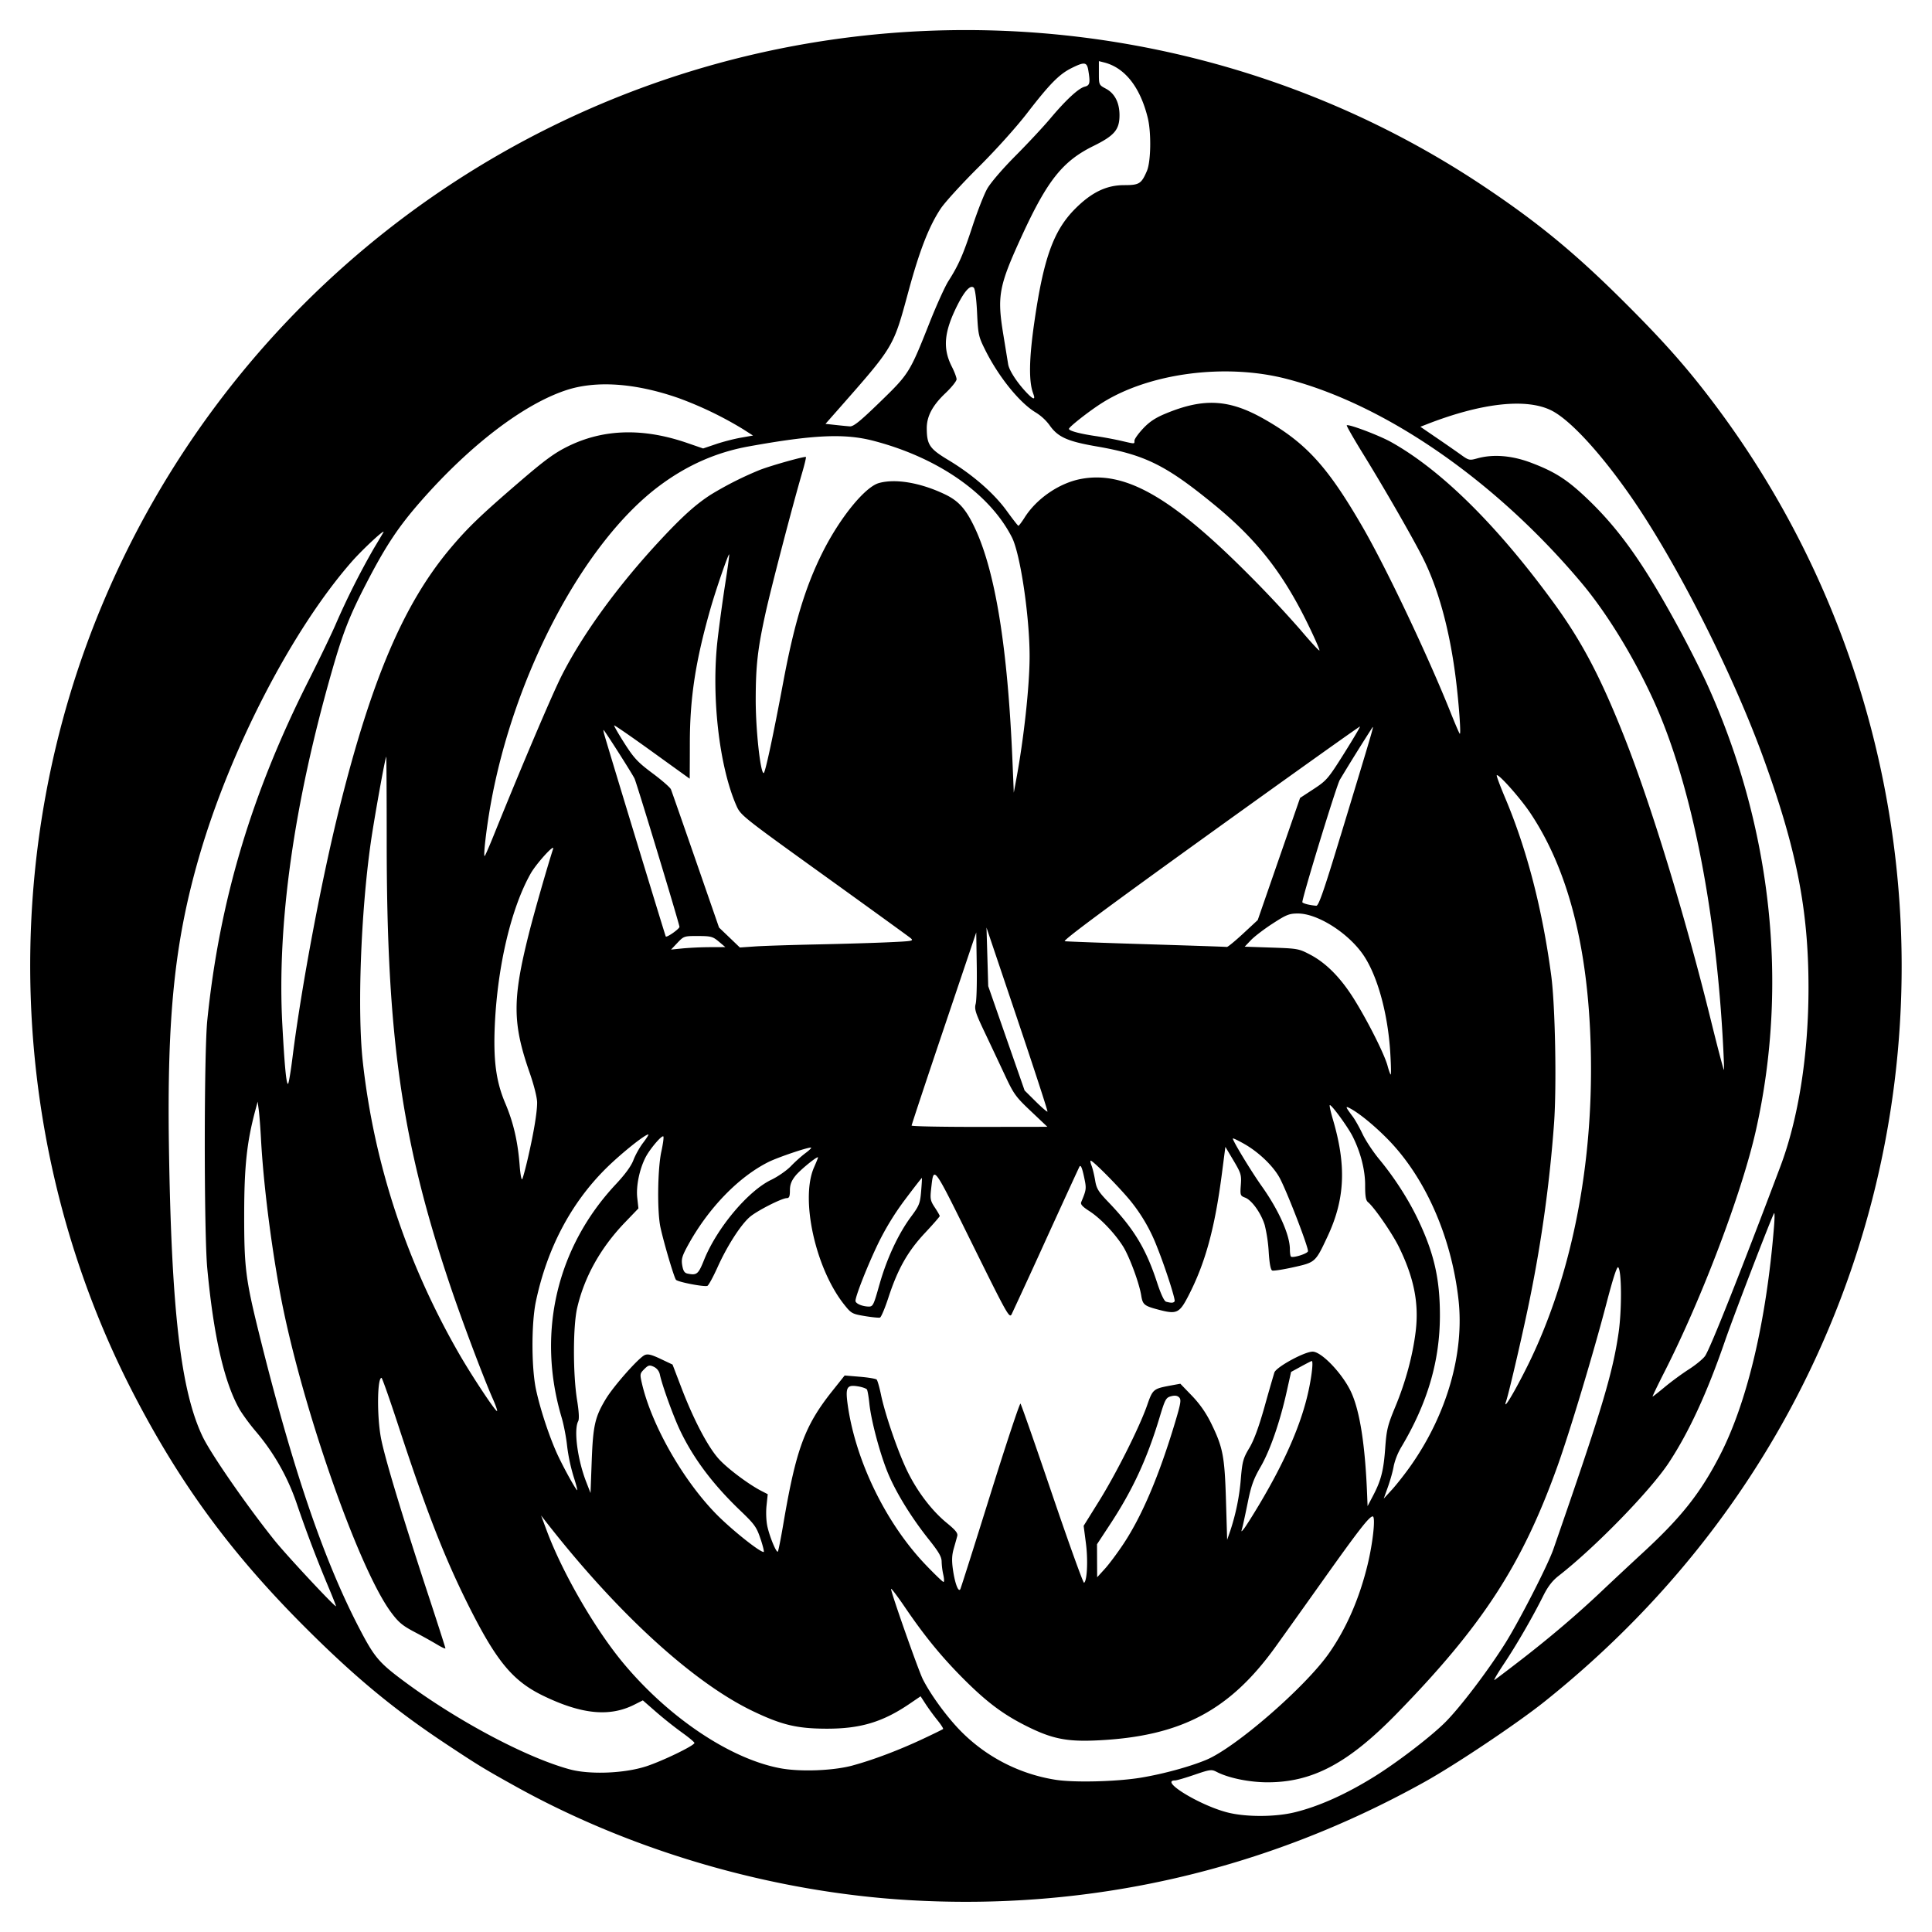 <svg xmlns="http://www.w3.org/2000/svg" width="64" height="64"><path d="M30.075 62.942c-4.48-.269-9.106-1.608-12.985-3.76-1.055-.586-1.25-.706-2.304-1.404-1.733-1.148-3.028-2.22-4.688-3.88-2.426-2.426-4.102-4.702-5.644-7.666-4.23-8.129-4.595-17.953-.98-26.408A30.99 30.99 0 0 1 25.142 1.76c8.261-1.868 16.976-.273 23.972 4.387 1.848 1.231 3.098 2.262 4.783 3.95 1.27 1.27 2.033 2.137 2.923 3.324 6.473 8.625 7.977 20.124 3.942 30.144-2.012 4.999-5.265 9.34-9.59 12.797-.897.718-2.947 2.091-3.978 2.665-5.291 2.946-11.106 4.276-17.12 3.915zm12.809-2.906c.803-.195 1.707-.6 2.661-1.195.764-.477 1.86-1.318 2.332-1.79.498-.498 1.418-1.71 1.983-2.61.475-.758 1.415-2.594 1.598-3.122 1.595-4.593 1.96-5.803 2.159-7.164.111-.76.105-2.058-.011-2.173-.042-.042-.17.353-.39 1.194-.426 1.631-1.217 4.26-1.622 5.39-1.171 3.267-2.482 5.286-5.327 8.202-1.607 1.646-2.787 2.273-4.278 2.273-.603 0-1.293-.141-1.688-.346-.168-.087-.217-.08-.729.095-.302.104-.593.189-.646.189-.53 0 .794.814 1.717 1.056.608.16 1.587.16 2.24.001zm-5.086-1.149c.735-.122 1.607-.36 2.161-.59.973-.406 3.286-2.415 4.069-3.536.575-.824 1.004-1.809 1.276-2.931.178-.738.269-1.597.168-1.597-.112 0-.472.463-1.642 2.11-.618.869-1.332 1.87-1.587 2.224-1.52 2.107-3.143 2.957-5.903 3.086-1 .047-1.49-.052-2.326-.469-.787-.393-1.329-.8-2.11-1.583-.724-.728-1.283-1.412-1.925-2.357-.254-.373-.462-.647-.462-.609 0 .127.91 2.711 1.055 2.996.253.497.747 1.18 1.193 1.65a5.644 5.644 0 0 0 3.18 1.673c.601.102 2.039.068 2.853-.067zm-16.406-.37c.548-.178 1.612-.692 1.612-.78 0-.027-.185-.182-.412-.344a13.649 13.649 0 0 1-.855-.68l-.442-.386-.278.14c-.821.416-1.751.325-3.031-.297-.987-.48-1.527-1.124-2.419-2.891-.827-1.64-1.43-3.179-2.377-6.07-.282-.86-.53-1.566-.552-1.566-.143 0-.154 1.273-.018 1.994.12.633.679 2.49 1.51 5.023.344 1.045.625 1.92.625 1.942 0 .023-.119-.03-.264-.118a18.013 18.013 0 0 0-.753-.419c-.41-.216-.537-.322-.79-.664-1.102-1.495-3.022-7.035-3.677-10.611-.308-1.684-.547-3.618-.625-5.055-.02-.375-.053-.808-.074-.962l-.037-.279-.083.31c-.276 1.037-.361 1.838-.363 3.412-.002 1.762.046 2.152.488 3.939 1.102 4.452 2.132 7.487 3.312 9.759.498.96.653 1.148 1.411 1.718 1.779 1.337 4.116 2.586 5.578 2.981.658.178 1.8.134 2.514-.097zm6.854-.034c.67-.181 1.54-.51 2.321-.877.356-.167.66-.316.674-.33.015-.015-.07-.147-.189-.294a7.785 7.785 0 0 1-.386-.528l-.17-.262-.372.253c-.887.602-1.626.823-2.747.82-.972-.003-1.476-.122-2.426-.576-1.985-.948-4.502-3.25-6.86-6.272l-.167-.215.185.496c.52 1.4 1.608 3.28 2.547 4.404 1.504 1.802 3.532 3.16 5.185 3.472.664.126 1.756.085 2.405-.09zm22.143-3.5c.97-.75 1.874-1.52 2.686-2.29.33-.313.934-.876 1.34-1.251 1.275-1.174 1.906-1.97 2.55-3.214.908-1.751 1.546-4.438 1.8-7.578.023-.273.025-.481.006-.463-.055.054-1.33 3.368-1.627 4.229-.594 1.725-1.2 3.037-1.87 4.05-.618.93-2.433 2.793-3.64 3.734-.21.163-.358.355-.513.666-.357.715-.887 1.63-1.301 2.25-.213.319-.354.56-.313.535.042-.024.438-.325.882-.668zm-39.521-2.44a42.121 42.121 0 0 1-1.044-2.752 7.315 7.315 0 0 0-1.348-2.371 6.903 6.903 0 0 1-.52-.698c-.519-.885-.878-2.436-1.09-4.707-.11-1.18-.11-7.135.001-8.219.403-3.947 1.455-7.48 3.343-11.227.387-.767.8-1.626.919-1.909a25.53 25.53 0 0 1 1.253-2.49 53.3 53.3 0 0 0 .317-.532c.09-.161-.67.541-1.037.957-1.978 2.25-4.033 6.219-5.066 9.786-.809 2.793-1.065 5.254-1 9.602.082 5.419.39 8.081 1.113 9.6.277.581 1.472 2.305 2.39 3.45.398.494 1.967 2.177 2.031 2.177.01 0-.107-.3-.262-.666zm21.939-3.038c.524-1.68.974-3.034.998-3.008.024.025.497 1.377 1.05 3.005.554 1.628 1.029 2.947 1.056 2.93.102-.063.134-.756.061-1.312l-.075-.575.51-.819c.578-.93 1.341-2.452 1.593-3.174.185-.532.204-.547.768-.653l.332-.061.385.399c.259.269.466.566.635.91.392.802.448 1.09.492 2.559l.039 1.302.107-.31a7.352 7.352 0 0 0 .349-1.745c.047-.543.079-.654.277-.984.152-.252.314-.691.504-1.364a63.96 63.96 0 0 1 .327-1.138c.06-.181.995-.692 1.268-.692.292 0 .978.717 1.265 1.32.296.624.475 1.758.54 3.425l.015.372.176-.335c.27-.511.355-.843.408-1.588.044-.61.08-.754.335-1.37.34-.818.575-1.689.673-2.484.115-.938-.052-1.783-.556-2.812-.219-.445-.815-1.31-1.02-1.478-.075-.06-.098-.196-.097-.558.002-.507-.15-1.1-.416-1.626-.162-.32-.714-1.073-.756-1.031-.015.015.03.219.098.452.459 1.547.41 2.658-.173 3.901-.4.853-.4.853-1.123 1.015-.345.077-.663.126-.707.11-.053-.02-.092-.225-.117-.61a5.033 5.033 0 0 0-.132-.895c-.12-.395-.43-.828-.65-.91-.16-.061-.167-.08-.142-.42.024-.331.007-.389-.243-.81l-.269-.452-.112.865c-.238 1.838-.552 2.985-1.115 4.074-.294.57-.385.613-.973.459-.49-.129-.538-.168-.587-.471-.066-.417-.395-1.302-.607-1.637-.279-.438-.749-.929-1.117-1.165-.225-.145-.295-.223-.264-.296.17-.406.176-.445.103-.79-.07-.336-.115-.447-.158-.39-.01.014-.503 1.086-1.094 2.382a263.82 263.82 0 0 1-1.155 2.512c-.075.147-.145.022-1.303-2.321-1.32-2.67-1.276-2.61-1.364-1.838-.038.34-.027.4.12.623.09.135.164.264.164.285 0 .02-.221.274-.492.563-.57.609-.898 1.19-1.209 2.14-.114.35-.24.647-.278.66-.038.013-.266-.01-.507-.05-.42-.071-.446-.086-.687-.39-.95-1.203-1.451-3.497-.99-4.538.072-.164.131-.31.131-.325 0-.07-.594.411-.751.61-.132.166-.18.294-.18.481 0 .195-.023.255-.101.255-.167 0-1 .425-1.232.628-.305.268-.748.96-1.062 1.657-.149.33-.301.609-.34.622-.118.039-.982-.129-1.04-.202-.066-.085-.407-1.24-.515-1.744-.111-.523-.094-1.937.032-2.508.055-.253.085-.477.065-.496-.051-.05-.446.415-.59.694-.202.395-.317.954-.274 1.34l.039.35-.447.465c-.807.84-1.345 1.804-1.583 2.834-.14.608-.142 2.19-.002 3.056.061.377.074.624.037.693-.153.286-.024 1.269.265 2.012l.143.368.039-1.055c.044-1.183.108-1.465.47-2.064.263-.433 1.082-1.357 1.285-1.45.103-.046.221-.018.528.127l.395.187.295.772c.403 1.056.882 1.966 1.242 2.36.29.318.988.84 1.41 1.056l.206.106-.04.383c-.023.22-.01.516.03.693.08.353.297.873.345.826.017-.017.1-.433.183-.924.42-2.47.705-3.244 1.616-4.39l.414-.52.505.042c.277.023.527.065.555.093.028.028.092.251.143.497.135.651.555 1.875.864 2.517.331.687.817 1.327 1.317 1.736.293.24.372.339.346.434-.018.069-.07.256-.116.416-.062.215-.069.397-.027.693.065.46.184.772.246.647.022-.045.47-1.455.994-3.135zm-1.558 2.666a2.43 2.43 0 0 1-.056-.438c0-.16-.095-.323-.42-.731-.571-.716-1.073-1.526-1.348-2.178-.264-.625-.568-1.756-.627-2.337-.023-.218-.058-.424-.08-.458-.02-.033-.152-.08-.291-.103-.383-.064-.43.028-.339.657.27 1.843 1.269 3.884 2.568 5.245.303.317.572.576.599.576.026 0 .023-.105-.006-.233zm5.974-1.038c.61-.924 1.168-2.237 1.696-3.99.197-.656.217-.777.142-.852-.06-.06-.141-.072-.269-.038-.168.045-.197.098-.378.696-.42 1.392-.898 2.421-1.66 3.576l-.414.63.002.547.003.547.255-.28c.14-.153.42-.53.623-.836zm-12.03-.156c-.131-.393-.195-.482-.679-.945-.904-.867-1.544-1.72-1.988-2.652-.221-.464-.585-1.47-.665-1.837a.368.368 0 0 0-.204-.267c-.143-.065-.18-.056-.315.078-.146.147-.149.165-.075.484.323 1.383 1.37 3.215 2.477 4.336.506.51 1.418 1.238 1.554 1.238.023 0-.024-.196-.104-.435zm16.517-1.131c.876-1.47 1.41-2.704 1.642-3.8.108-.504.155-.961.1-.961-.012 0-.17.082-.353.181l-.33.181-.143.641c-.223 1.009-.553 1.962-.866 2.501-.234.405-.313.623-.426 1.18-.076.374-.157.751-.181.836-.042.152-.041.153.058.031.055-.068.28-.424.499-.79zm5.016-1.283c1.204-1.708 1.788-3.737 1.588-5.514-.235-2.096-1.115-4.077-2.37-5.339-.441-.444-.92-.834-1.223-.995-.166-.088-.154-.053.092.276.077.102.222.361.324.576.101.214.35.591.554.837.503.608.966 1.329 1.284 1.998.53 1.112.723 1.957.724 3.163.001 1.515-.408 2.911-1.28 4.373a2.185 2.185 0 0 0-.249.62c-.024.154-.11.461-.188.683l-.144.403.275-.3c.151-.166.427-.517.613-.781zm-27.734.321a5.955 5.955 0 0 1-.206-.986c-.029-.278-.11-.7-.18-.937-.832-2.791-.171-5.635 1.797-7.734.307-.328.507-.602.58-.798.062-.164.206-.423.322-.574.115-.151.193-.275.172-.275-.118 0-.937.66-1.422 1.144-1.151 1.15-1.932 2.637-2.302 4.384-.152.715-.151 2.184 0 2.907.143.682.472 1.666.749 2.243.233.484.582 1.107.62 1.107.013 0-.045-.217-.13-.48zm-2.661-2.533c-.314-.707-1.014-2.566-1.415-3.755-1.61-4.779-2.106-8.236-2.106-14.707 0-1.56-.008-2.83-.016-2.821-.037.037-.404 2.08-.515 2.867-.328 2.322-.445 5.557-.262 7.226.374 3.4 1.456 6.677 3.207 9.712.422.73 1.204 1.909 1.242 1.87.015-.014-.046-.191-.135-.392zm34.273-1.11c1.46-2.952 2.198-6.679 2.09-10.576-.09-3.298-.75-5.855-1.994-7.723-.325-.49-1.06-1.318-1.118-1.26-.015.015.108.346.273.737.722 1.704 1.239 3.697 1.532 5.903.132.992.182 3.647.093 4.89a45.8 45.8 0 0 1-.786 5.733c-.199 1.004-.696 3.157-.802 3.474-.122.36.271-.29.712-1.179zm4.548.702c.212-.176.57-.439.795-.583.226-.145.467-.343.535-.44.168-.239 1.163-2.744 2.493-6.273.602-1.596.935-3.714.934-5.936-.001-2.578-.398-4.595-1.504-7.63-1.036-2.846-2.907-6.526-4.415-8.682-.997-1.425-1.983-2.49-2.59-2.798-.833-.423-2.335-.255-4.168.466l-.18.07.521.356c.287.195.65.448.807.56.277.2.296.204.559.131.522-.145 1.14-.096 1.77.141.786.296 1.19.552 1.838 1.165 1.117 1.057 1.951 2.245 3.166 4.506.29.542.674 1.306.851 1.698 2.129 4.71 2.693 9.915 1.6 14.762-.463 2.056-1.781 5.538-3.015 7.967-.235.462-.417.84-.405.84.013 0 .196-.144.408-.32zm-26.02-3.386c.237-.85.624-1.682 1.045-2.249.272-.367.302-.44.336-.836.02-.24.032-.442.027-.45-.006-.01-.254.309-.552.706a9 9 0 0 0-.903 1.474c-.347.72-.746 1.732-.746 1.89 0 .089.219.185.434.19.145.002.167-.042.358-.725zm9.779.549c.033-.055-.313-1.13-.578-1.789a5.59 5.59 0 0 0-.865-1.512c-.344-.43-1.258-1.357-1.337-1.357-.02 0-.007.077.03.17.036.095.088.313.117.485.044.27.106.371.435.714.845.88 1.248 1.544 1.614 2.661.128.391.238.626.302.643.173.047.246.043.282-.015zm-15.59-1.364c.424-1.059 1.456-2.29 2.229-2.66.22-.106.512-.309.649-.451.136-.143.357-.34.49-.438.133-.099.21-.179.173-.179-.14 0-1.109.33-1.408.48-.994.498-1.993 1.532-2.666 2.76-.195.358-.223.455-.188.664.032.184.075.251.177.272.306.062.356.021.544-.448zm20.007-.29c.033-.085-.63-1.82-.912-2.384-.2-.403-.694-.887-1.195-1.172-.198-.113-.37-.195-.38-.183-.033.034.605 1.088.96 1.587.561.791.928 1.613.928 2.082 0 .115.015.224.034.243.057.057.533-.088.565-.173zm-25.846-3.066c.195-.84.312-1.537.311-1.86 0-.165-.102-.572-.247-.989-.57-1.635-.576-2.42-.03-4.594.17-.68.614-2.23.806-2.822.064-.197-.556.485-.744.818-.64 1.135-1.092 3.033-1.185 4.981-.056 1.192.037 1.902.343 2.623.272.642.416 1.261.478 2.06.022.297.061.502.086.456.025-.046.107-.349.182-.673zM34.15 36.81c-.508-.48-.569-.565-.875-1.222-.182-.388-.482-1.026-.669-1.419-.292-.615-.331-.74-.286-.913.03-.11.046-.688.036-1.285l-.017-1.084-1.071 3.176c-.59 1.747-1.07 3.198-1.07 3.223 0 .026 1.013.045 2.25.044l2.248-.003-.546-.517zm-.448-3.048l-1.023-3.035.029.97.028.97.602 1.728.603 1.728.366.363c.202.2.378.351.392.337.014-.014-.434-1.391-.997-3.06zM9.69 35.025c.297-2.361.969-5.926 1.564-8.3 1.062-4.244 2.127-6.73 3.664-8.56.575-.683 1.002-1.095 2.287-2.2.845-.727 1.165-.961 1.613-1.181 1.175-.577 2.485-.614 3.946-.11l.528.182.428-.145c.236-.08.608-.175.827-.213l.398-.07-.335-.214a12.007 12.007 0 0 0-2.14-1.03c-1.429-.497-2.727-.587-3.723-.256-1.41.469-3.175 1.817-4.8 3.668-.752.857-1.17 1.486-1.822 2.748-.543 1.05-.763 1.61-1.116 2.839-1.277 4.444-1.837 8.43-1.656 11.768.074 1.36.13 1.954.187 1.954.022 0 .09-.396.15-.88zm36.366-.128c-.079-1.354-.448-2.66-.943-3.332-.52-.706-1.49-1.304-2.117-1.304-.288 0-.383.038-.839.334-.283.183-.606.43-.72.55l-.205.215.893.03c.869.03.902.036 1.29.241.528.28 1.014.777 1.454 1.489.457.737.996 1.812 1.096 2.187.042.158.09.288.104.288.016 0 .01-.314-.013-.698zm11.003-.646c-.266-4.454-1.092-8.444-2.288-11.06-.66-1.444-1.544-2.884-2.378-3.878-2.844-3.385-6.49-5.91-9.764-6.76-2.032-.529-4.567-.196-6.142.807-.415.264-1.077.784-1.077.847 0 .064.354.16.868.236.256.037.641.109.857.159.477.11.445.11.445-.006 0-.052.128-.232.285-.399.207-.222.407-.355.739-.493 1.274-.53 2.12-.482 3.293.19 1.374.785 2.084 1.566 3.237 3.558.795 1.373 2.184 4.303 2.94 6.203.137.341.263.634.282.651.05.046-.035-1.094-.143-1.92-.203-1.559-.574-2.902-1.076-3.901-.336-.669-1.274-2.3-1.98-3.445-.314-.508-.558-.936-.544-.95.053-.053 1.077.334 1.473.556 1.658.927 3.506 2.754 5.367 5.303.942 1.29 1.556 2.453 2.345 4.44.886 2.235 2.018 5.931 2.864 9.356.233.945.434 1.708.445 1.696.012-.012-.01-.547-.048-1.19zm-33.534-2.875l.503-.002-.217-.183c-.198-.166-.259-.183-.686-.184-.459-.002-.473.003-.682.223l-.214.226.397-.04a11.6 11.6 0 0 1 .9-.04zm3.542-.091c.853-.018 1.926-.05 2.385-.072.804-.037.829-.042.701-.146-.073-.059-1.366-.995-2.873-2.08-2.669-1.92-2.745-1.98-2.882-2.29-.577-1.306-.843-3.655-.625-5.525.055-.478.168-1.301.25-1.829.083-.527.142-.967.132-.978-.028-.028-.445 1.183-.625 1.816-.492 1.732-.674 2.922-.678 4.42a150.87 150.87 0 0 1-.005 1.194c-.001 0-.56-.402-1.24-.893-.682-.492-1.25-.884-1.262-.872-.012.012.141.279.341.593.315.493.441.628.93.993.312.232.586.472.61.533.025.061.393 1.116.819 2.344l.774 2.233.345.33.345.331.504-.035c.277-.019 1.201-.049 2.054-.067zm14.112-.357l.485-.45.701-2.023.702-2.023.451-.295c.427-.28.48-.342 1.002-1.171.303-.483.542-.887.531-.899-.01-.012-2.243 1.58-4.962 3.536-3.463 2.493-4.904 3.563-4.815 3.576.07.011 1.295.056 2.721.1 1.427.044 2.618.084 2.647.09.029.004.27-.194.537-.441zm-18.671-.225c-.002-.096-1.422-4.784-1.49-4.916-.104-.204-.998-1.605-1.024-1.605-.011 0 .002.077.03.17.199.69 2.01 6.632 2.03 6.669.029.049.454-.25.454-.318zm21.896-3c1.084-3.57 1.112-3.667 1.06-3.608a66.67 66.67 0 0 0-1.081 1.738c-.121.218-1.282 4.018-1.24 4.058.048.047.244.095.46.113.078.007.249-.485.8-2.302zm-28.068.015c.94-2.327 1.963-4.735 2.274-5.345.7-1.377 1.856-2.967 3.253-4.47.74-.796 1.185-1.196 1.685-1.518a11.334 11.334 0 0 1 1.631-.822c.398-.152 1.486-.456 1.518-.424.012.012-.047.259-.132.547-.3 1.022-1.015 3.762-1.198 4.589-.269 1.217-.332 1.768-.333 2.915 0 .991.155 2.419.264 2.419.05 0 .315-1.235.653-3.04.357-1.904.727-3.127 1.286-4.248.575-1.157 1.413-2.19 1.88-2.32.55-.152 1.377-.011 2.18.372.451.215.69.478.979 1.08.691 1.438 1.105 3.979 1.263 7.753l.044 1.054.08-.434c.254-1.36.443-3.104.444-4.08 0-1.327-.307-3.395-.585-3.944-.735-1.448-2.45-2.644-4.589-3.2-.954-.248-1.981-.202-4.13.186-1.067.193-2.027.614-2.94 1.291-2.51 1.858-4.84 6.252-5.612 10.584-.143.8-.252 1.762-.192 1.69.021-.025.146-.311.277-.635zm27-7.022c-.833-1.713-1.703-2.824-3.12-3.983-1.598-1.308-2.284-1.647-3.894-1.926-.97-.168-1.283-.31-1.56-.71a1.664 1.664 0 0 0-.442-.407c-.535-.314-1.24-1.185-1.685-2.08-.219-.439-.234-.506-.268-1.225-.02-.447-.066-.79-.108-.833-.108-.108-.3.095-.542.574-.444.882-.495 1.43-.188 2.036.088.172.159.362.159.422s-.168.27-.374.465c-.428.407-.617.766-.614 1.167.005.541.094.67.726 1.05.793.477 1.503 1.096 1.924 1.678.195.27.368.491.385.493.017.002.11-.12.206-.272.397-.63 1.153-1.147 1.872-1.28 1.453-.271 2.97.588 5.489 3.107a39.393 39.393 0 0 1 1.763 1.876c.338.4.628.716.643.7.016-.015-.151-.399-.372-.852zm-14.18-7.384c.96-.932.98-.965 1.642-2.635.227-.572.505-1.186.618-1.364.339-.532.488-.872.798-1.816.163-.495.381-1.053.486-1.24.11-.198.503-.656.93-1.086.408-.41.928-.967 1.158-1.24.523-.623.94-1.008 1.145-1.06.17-.042.188-.121.119-.538-.046-.28-.126-.292-.555-.078-.41.204-.722.521-1.47 1.49-.36.467-1.04 1.224-1.62 1.8-.549.546-1.109 1.16-1.244 1.364-.387.582-.7 1.384-1.065 2.727-.512 1.883-.465 1.805-2.333 3.929l-.42.476.327.036c.179.02.395.041.481.047.122.008.339-.168 1.003-.812zm5.07-.278c-.15-.392-.138-1.139.035-2.343.306-2.135.638-3.058 1.358-3.778.544-.544 1.035-.78 1.62-.78.5 0 .57-.044.753-.468.134-.308.15-1.277.028-1.765-.251-1.017-.76-1.66-1.447-1.832l-.171-.043v.395c0 .392.002.395.233.518.292.156.449.462.45.875 0 .485-.166.68-.878 1.03-1.005.498-1.512 1.135-2.349 2.952-.77 1.675-.832 2-.625 3.269l.163 1c.033.206.29.603.607.938.233.246.308.257.222.032z"/></svg>